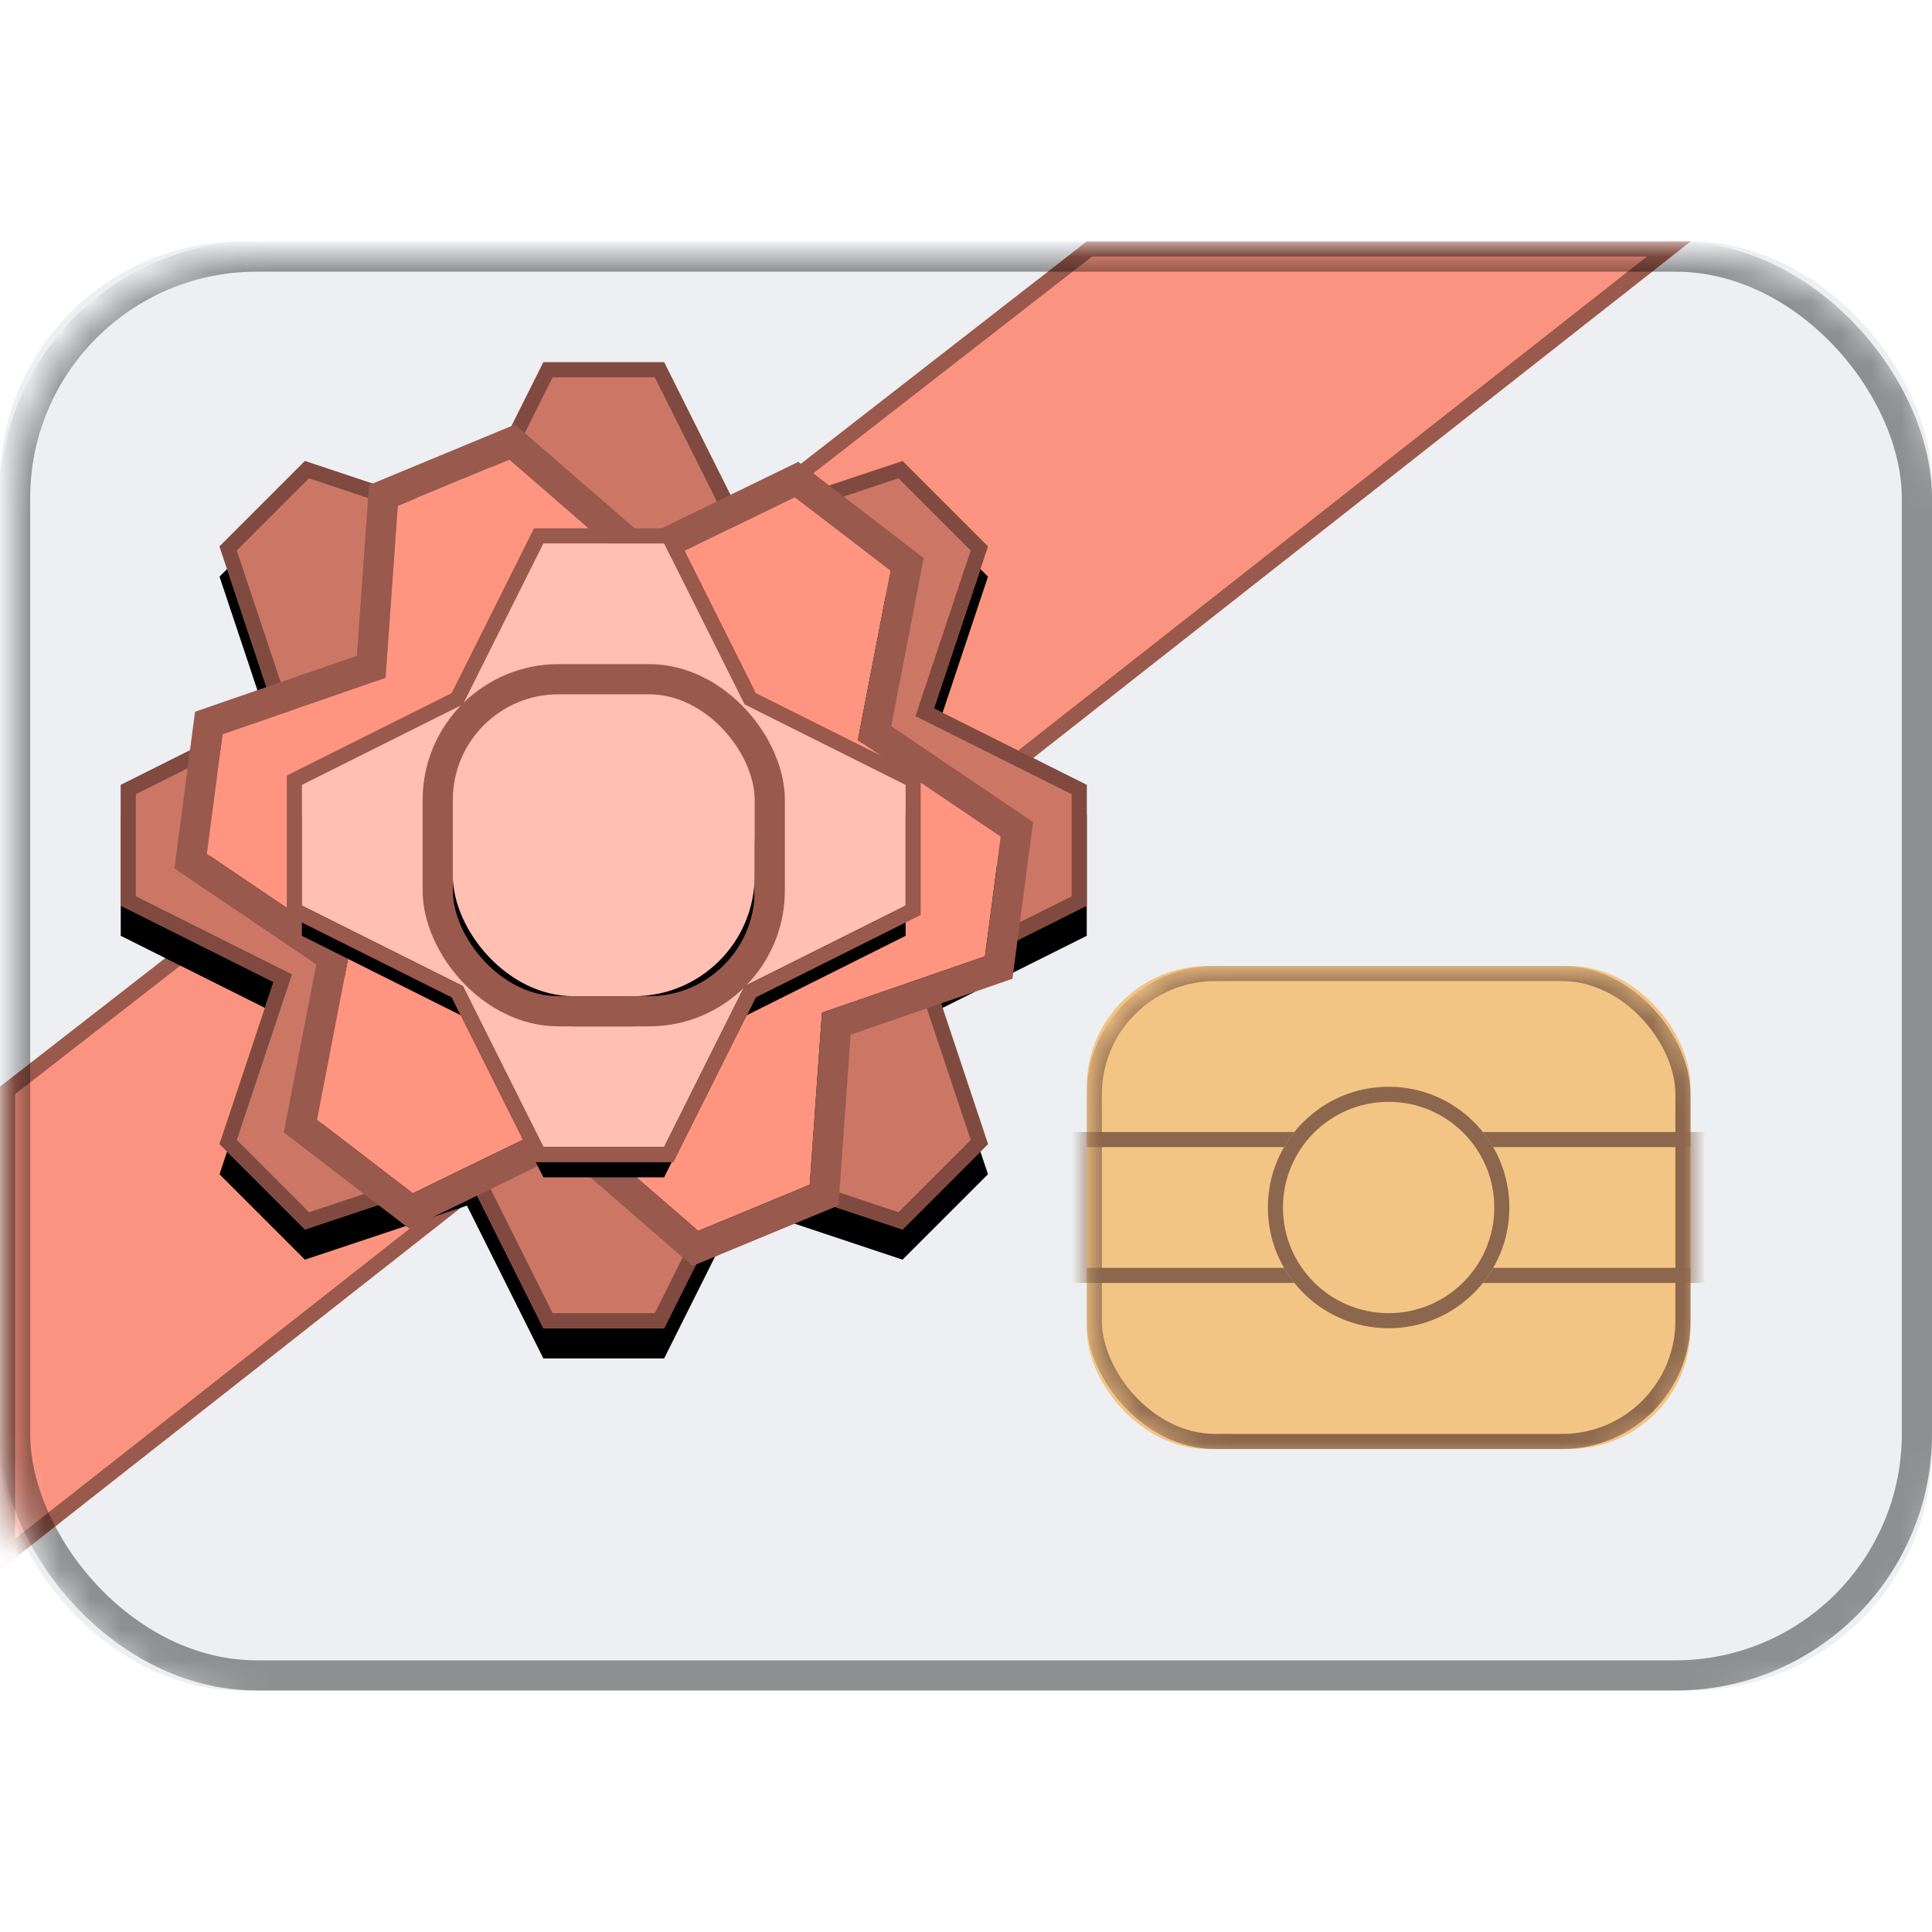 <svg xmlns="http://www.w3.org/2000/svg" xmlns:xlink="http://www.w3.org/1999/xlink" width="64" height="64" viewBox="0 0 64 64">
  <defs>
    <rect id="107-large-a" width="64" height="48" rx="8"/>
    <rect id="107-large-c" width="20" height="16" rx="4"/>
    <rect id="107-large-e" width="20" height="4" y="6"/>
    <circle id="107-large-f" cx="10" cy="8" r="4"/>
    <polygon id="107-large-g" points="0 28 36 0 56 0 0 44"/>
    <path id="107-large-i" d="M24,12.686 L24,19.314 L24,19.314 L19.314,24 L12.686,24 L12.686,24 L8,19.314 L8,12.686 L12.686,8 L19.314,8 L24,12.686 L24,12.686 Z M26.938,11.469 L32,14 L32,18 L26.938,20.531 L28.728,25.899 L25.899,28.728 L20.531,26.938 L20.531,26.938 L18,32 L14,32 L11.469,26.938 L6.101,28.728 L3.272,25.899 L5.062,20.531 L0,18 L2.22044605e-16,14 L5.062,11.469 L3.272,6.101 L6.101,3.272 L11.469,5.062 L14,0 L18,0 L20.531,5.062 L25.899,3.272 L28.728,6.101 L26.938,11.469 L26.938,11.469 Z"/>
    <filter id="107-large-h" width="103.1%" height="106.2%" x="-1.6%" y="-1.6%" filterUnits="objectBoundingBox">
      <feOffset dy="1" in="SourceAlpha" result="shadowOffsetOuter1"/>
      <feComposite in="shadowOffsetOuter1" in2="SourceAlpha" operator="out" result="shadowOffsetOuter1"/>
      <feColorMatrix in="shadowOffsetOuter1" values="0 0 0 0 0   0 0 0 0 0   0 0 0 0 0  0 0 0 0.15 0"/>
    </filter>
    <path id="107-large-k" d="M24.417,12.514 L29.15,15.714 L28.628,19.68 L23.228,21.546 L23.228,21.546 L22.823,27.245 L19.127,28.776 L14.811,25.032 L14.811,25.032 L9.673,27.531 L6.499,25.096 L7.583,19.486 L2.85,16.286 L3.372,12.32 L8.772,10.454 L9.177,4.755 L12.873,3.224 L17.189,6.968 L22.327,4.469 L25.501,6.904 L24.417,12.514 L24.417,12.514 Z M21.334,13.791 L20.58,19.515 L15.246,21.724 L10.666,18.209 L11.42,12.485 L16.754,10.276 L21.334,13.791 L21.334,13.791 Z"/>
    <filter id="107-large-j" width="112%" height="116.3%" x="-6%" y="-6.5%" filterUnits="objectBoundingBox">
      <feMorphology in="SourceAlpha" operator="dilate" radius="1" result="shadowSpreadOuter1"/>
      <feOffset dy="1" in="shadowSpreadOuter1" result="shadowOffsetOuter1"/>
      <feComposite in="shadowOffsetOuter1" in2="SourceAlpha" operator="out" result="shadowOffsetOuter1"/>
      <feColorMatrix in="shadowOffsetOuter1" values="0 0 0 0 0   0 0 0 0 0   0 0 0 0 0  0 0 0 0.15 0"/>
    </filter>
    <path id="107-large-m" d="M20.667,11.333 L18,6 L14,6 L11.333,11.333 L6,14 L6,18 L11.333,20.667 L14,26 L18,26 L20.667,20.667 L26,18 L26,14 L20.667,11.333 L20.667,11.333 Z M18,14 L14,14 L14,18 L18,18 L18,14 L18,14 Z"/>
    <filter id="107-large-l" width="110%" height="115%" x="-5%" y="-5%" filterUnits="objectBoundingBox">
      <feMorphology in="SourceAlpha" operator="dilate" radius=".5" result="shadowSpreadOuter1"/>
      <feOffset dy="1" in="shadowSpreadOuter1" result="shadowOffsetOuter1"/>
      <feComposite in="shadowOffsetOuter1" in2="SourceAlpha" operator="out" result="shadowOffsetOuter1"/>
      <feColorMatrix in="shadowOffsetOuter1" values="0 0 0 0 0   0 0 0 0 0   0 0 0 0 0  0 0 0 0.15 0"/>
    </filter>
    <rect id="107-large-o" width="10" height="10" x="11" y="11" rx="4"/>
    <filter id="107-large-n" width="130%" height="140%" x="-15%" y="-15%" filterUnits="objectBoundingBox">
      <feMorphology in="SourceAlpha" operator="dilate" radius="1" result="shadowSpreadOuter1"/>
      <feOffset dy="1" in="shadowSpreadOuter1" result="shadowOffsetOuter1"/>
      <feComposite in="shadowOffsetOuter1" in2="SourceAlpha" operator="out" result="shadowOffsetOuter1"/>
      <feColorMatrix in="shadowOffsetOuter1" values="0 0 0 0 0   0 0 0 0 0   0 0 0 0 0  0 0 0 0.15 0"/>
    </filter>
  </defs>
  <g fill="none" fill-rule="evenodd" transform="translate(0 8)">
    <mask id="107-large-b" fill="#fff">
      <use xlink:href="#107-large-a"/>
    </mask>
    <use fill="#EDEFF2" xlink:href="#107-large-a"/>
    <g mask="url(#107-large-b)">
      <g transform="translate(36 24)">
        <mask id="107-large-d" fill="#fff">
          <use xlink:href="#107-large-c"/>
        </mask>
        <use fill="#F2C585" xlink:href="#107-large-c"/>
        <g mask="url(#107-large-d)">
          <use fill="#F2C585" xlink:href="#107-large-e"/>
          <rect width="20.5" height="4.5" x="-.25" y="5.75" stroke="#8C674D" stroke-width=".5"/>
        </g>
        <g mask="url(#107-large-d)">
          <use fill="#F2C585" xlink:href="#107-large-f"/>
          <circle cx="10" cy="8" r="3.75" stroke="#8C674D" stroke-width=".5"/>
        </g>
        <rect width="19.5" height="15.5" x=".25" y=".25" stroke="#8C674D" stroke-width=".5" mask="url(#107-large-d)" rx="4"/>
      </g>
    </g>
    <g mask="url(#107-large-b)">
      <use fill="#FA937F" xlink:href="#107-large-g"/>
      <path stroke="#99594D" stroke-width=".5" d="M0.25,28.122 L0.25,43.486 L55.277,0.25 L36.086,0.25 L0.25,28.122 Z"/>
    </g>
    <g mask="url(#107-large-b)">
      <g transform="translate(4 4)">
        <use fill="#000" filter="url(#107-large-h)" xlink:href="#107-large-i"/>
        <use fill="#C76" xlink:href="#107-large-i"/>
        <path stroke="#804A40" stroke-width=".5" d="M24.25,12.686 L24.25,19.314 L24.177,19.49 L19.49,24.177 L19.314,24.25 L12.686,24.25 L12.51,24.177 L7.823,19.49 L7.75,19.314 L7.75,12.686 L7.823,12.51 L12.51,7.823 L12.686,7.75 L19.314,7.75 L19.49,7.823 L24.177,12.51 L24.25,12.686 Z M28.442,6.168 L25.832,3.558 L20.404,5.367 L17.845,0.25 L14.155,0.25 L11.596,5.367 L6.168,3.558 L3.558,6.168 L5.367,11.596 L0.25,14.155 L0.25,17.845 L5.367,20.404 L3.558,25.832 L6.168,28.442 L11.596,26.633 L14.155,31.75 L17.845,31.75 L20.404,26.633 L25.832,28.442 L28.442,25.832 L26.633,20.404 L31.75,17.845 L31.75,14.155 L26.633,11.596 L28.442,6.168 Z"/>
        <use fill="#000" filter="url(#107-large-j)" xlink:href="#107-large-k"/>
        <use fill="#FF9580" xlink:href="#107-large-k"/>
        <path stroke="#99594D" d="M24.97,12.284 L29.686,15.473 L29.083,20.051 L23.703,21.911 L23.299,27.589 L19.033,29.356 L14.733,25.626 L9.614,28.116 L5.95,25.305 L7.03,19.716 L2.314,16.527 L2.917,11.949 L8.297,10.089 L8.701,4.411 L12.967,2.644 L17.267,6.374 L22.386,3.884 L26.05,6.695 L24.97,12.284 Z M20.801,14.012 L16.678,10.848 L11.878,12.837 L11.199,17.988 L15.322,21.152 L20.122,19.163 L20.801,14.012 Z"/>
        <g>
          <use fill="#000" filter="url(#107-large-l)" xlink:href="#107-large-m"/>
          <use fill="#FFBFB3" xlink:href="#107-large-m"/>
          <path stroke="#99594D" stroke-width=".5" d="M20.853,11.147 L26.25,13.845 L26.25,18.155 L20.853,20.853 L18.155,26.25 L13.845,26.25 L11.147,20.853 L5.75,18.155 L5.75,13.845 L11.147,11.147 L13.845,5.75 L18.155,5.75 L20.853,11.147 Z M17.75,14.25 L14.25,14.25 L14.25,17.75 L17.75,17.75 L17.75,14.25 Z"/>
        </g>
        <g>
          <use fill="#000" filter="url(#107-large-n)" xlink:href="#107-large-o"/>
          <use fill="#FFBFB3" xlink:href="#107-large-o"/>
          <rect width="11" height="11" x="10.5" y="10.5" stroke="#99594D" rx="4"/>
        </g>
      </g>
    </g>
    <rect width="63" height="47" x=".5" y=".5" stroke="#000" stroke-opacity=".4" mask="url(#107-large-b)" rx="8"/>
  </g>
</svg>
